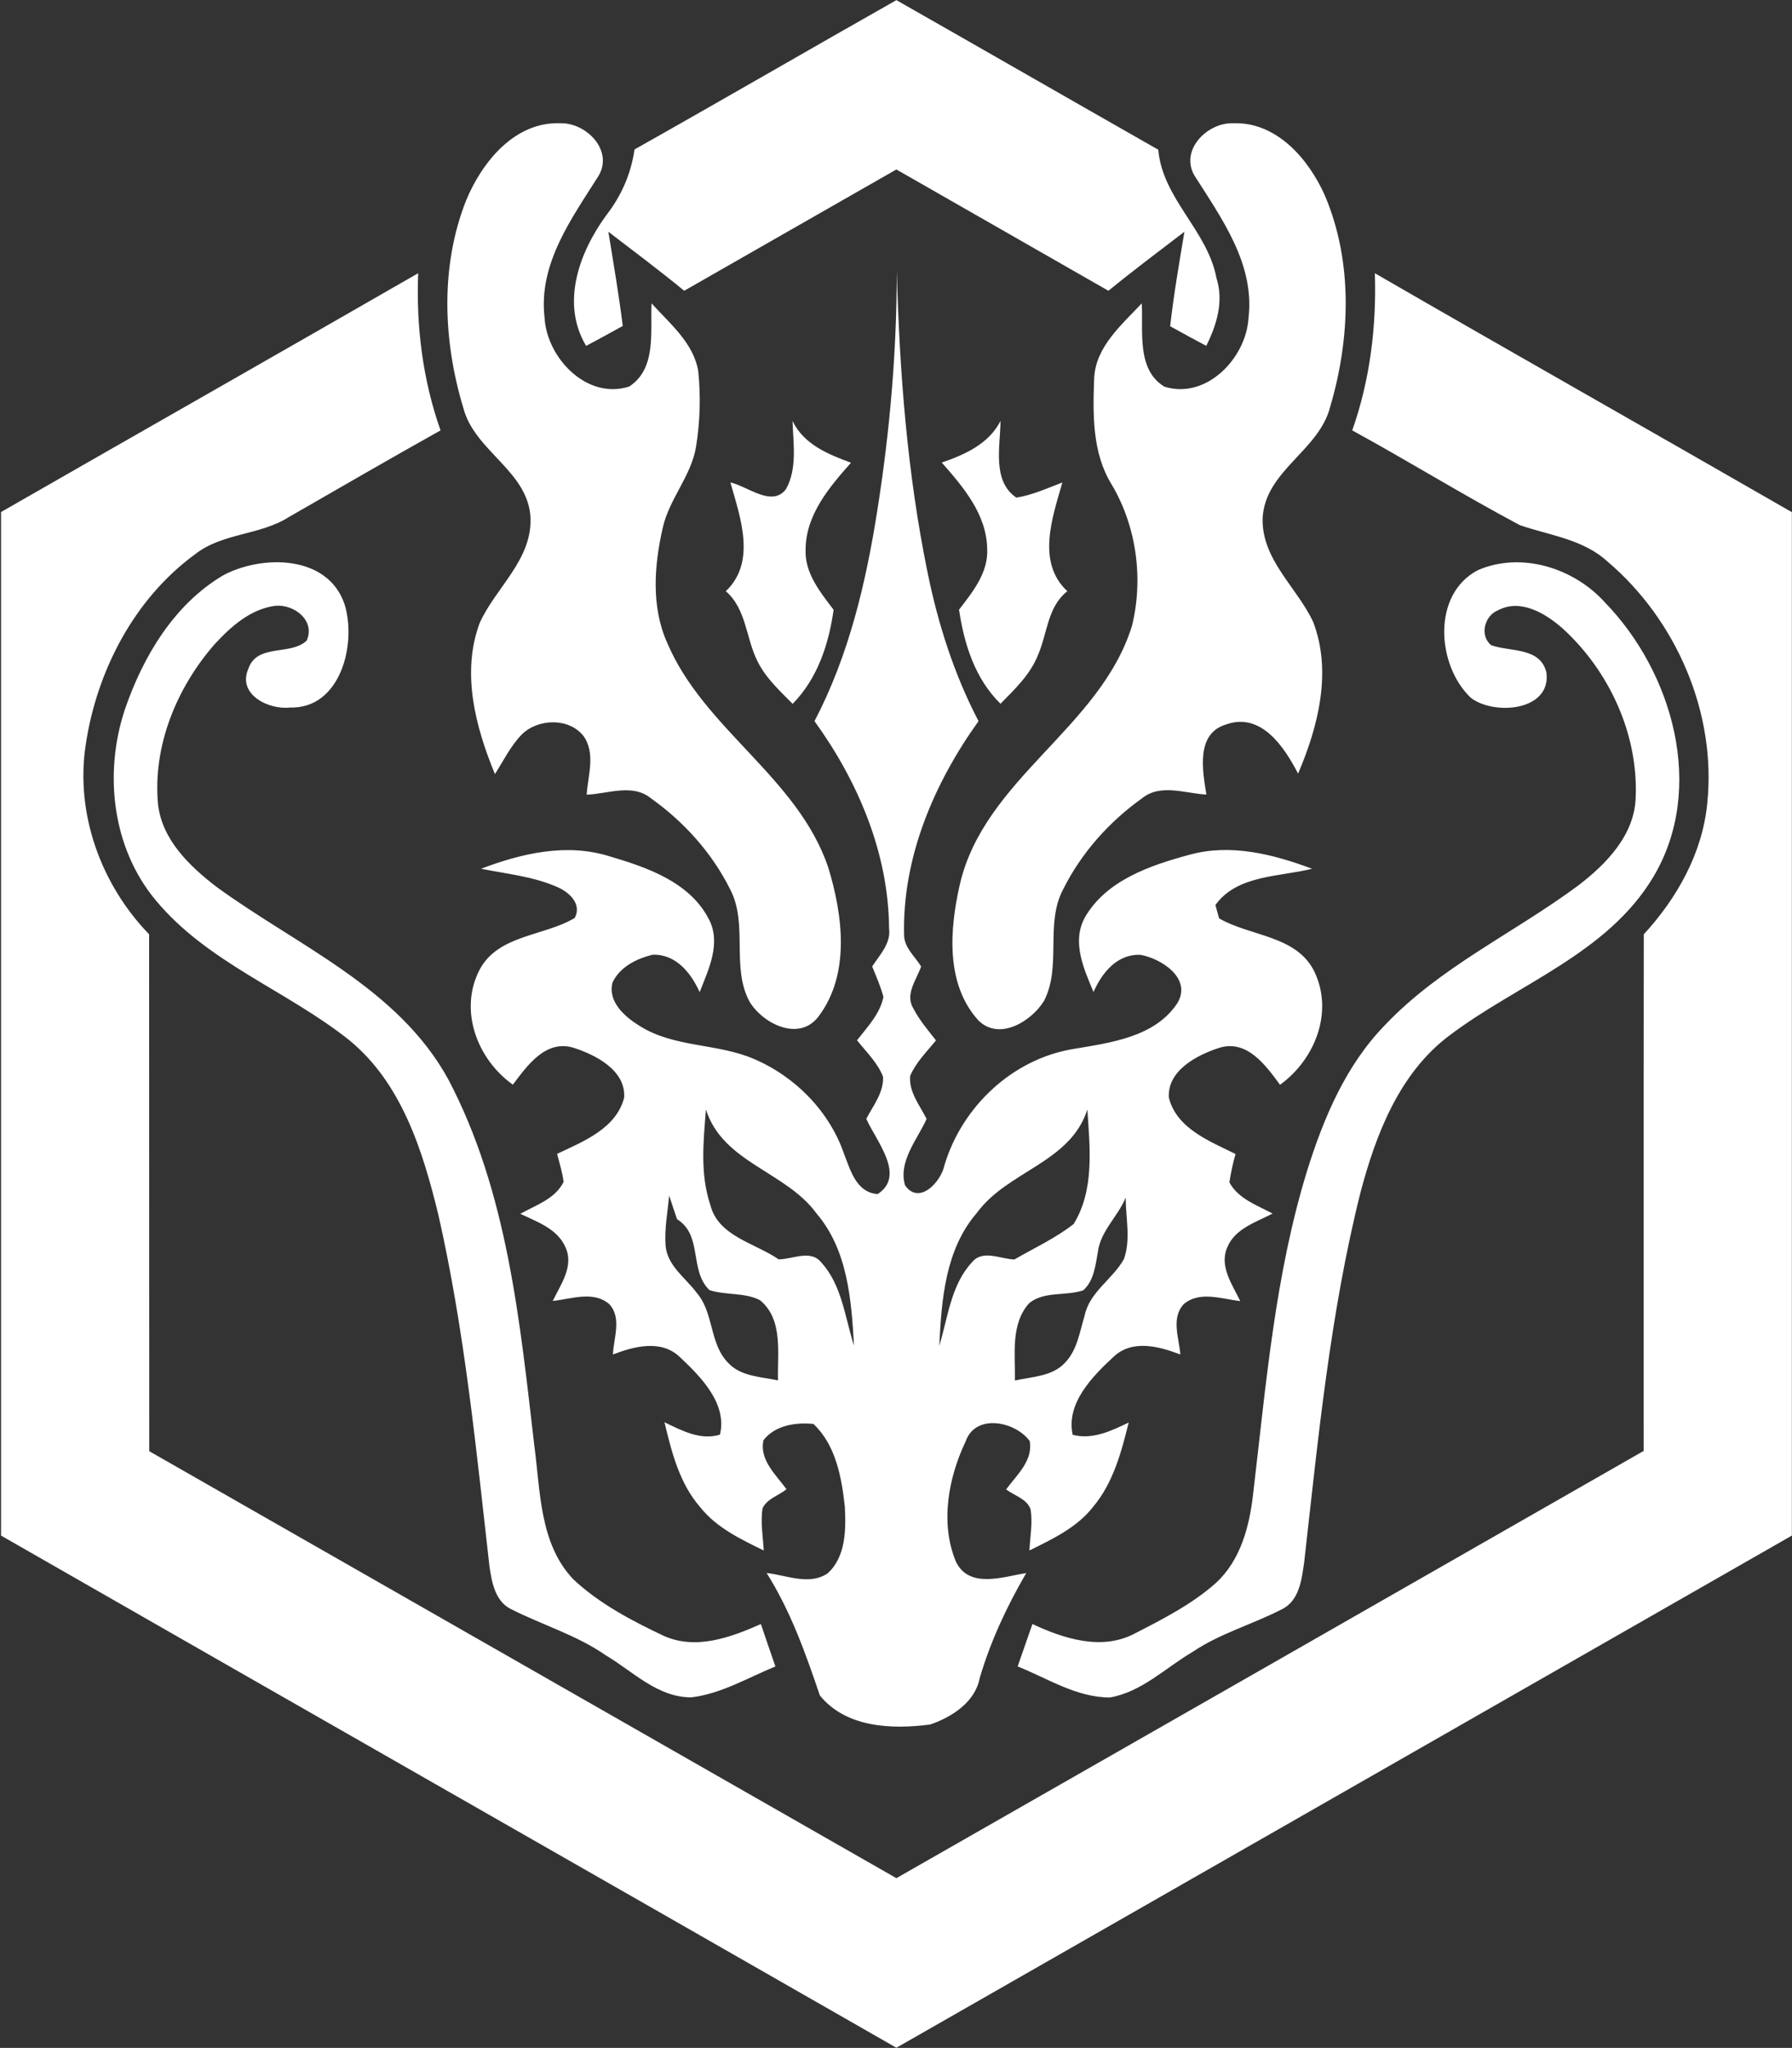 <svg version="1.2" xmlns="http://www.w3.org/2000/svg" viewBox="0 0 1370 1565" width="1370" height="1565">
	<rect x="0" y="0" width="1370" height="1565" fill="#333333" stroke="none"/>
	<title>unnamed (1)-svg</title>
	<style>
		.s0 { fill: #ffffff } 
	</style>
	<g id="#c22d29ff">
		<path id="Layer" fill-rule="evenodd" class="s0" d="m685.3 0.1c66.8 38 133.4 76.3 200.2 114.3 3.3 37.6 37.7 61.7 44.5 98.1 5.7 17.8 0.2 35.8-7.8 51.8-9.3-4.9-18.4-9.9-27.6-15 2.7-24.1 6.9-48.2 10.9-72.2-19.5 14.9-39.1 29.6-58.1 45.1-54-30.9-108.1-61.8-162.1-92.7-54 30.9-108.1 61.7-162.2 92.7-18.9-15.5-38.5-30.2-58-45.1 3.9 24 8 47.9 11 72-9.3 5.1-18.6 10.3-28 15.2-19.6-32.6-5.2-71.6 15.4-99.8 11.5-14.7 19-31.9 21.6-50.3 67-37.7 133.4-76.3 200.2-114.1zm-328.8 152.7c12.2-29.2 37.1-59.9 71.7-58.6 19.8-0.7 41 20.6 29.4 40.2-20.6 32.6-46 67.1-41.3 108.1 1.6 31 32.4 63.3 64.7 52.9 21.1-13.6 16.1-42.3 17.1-63.6 13.9 15.4 32 30.1 35.7 51.7 2 19.3 1.4 39-1.7 58.1-3.8 22.4-20.5 39.7-25.4 61.7-6.6 28.8-9 60.3 3.4 88 28.1 66.1 99.8 102.7 123.1 171.6 11.1 36.4 17 81.2-7.2 113.6-14.7 19.9-42.5 6.1-52.9-10.9-14.4-26.6-0.9-59.2-14.9-86-13.8-27.7-35.3-51.6-60.5-69.5-14.2-11.6-33-3.4-49.2-2.8 1-14.8 7.1-31.9-2.6-45.1-11.3-13.9-34.8-13.1-47.1-0.8-8.5 8.8-13.9 19.9-20.4 30.2-14.9-36.1-25.9-77.7-11.6-115.7 12.2-26.8 39.7-47.8 38.8-79.7-1.4-36.1-42.6-51.1-51.3-84.2-15.6-51.3-17.9-108.8 2.2-159.2zm556.7-18.6c-11.4-19.5 9.8-40.7 29.5-40 33-1.3 57.6 27.1 70 54.8 21.8 50.8 19.7 109.7 4.2 162-8.5 33.5-49.6 48.6-51.6 84.8-1 31.7 26.1 52.8 38.6 79.4 14.6 38 3.9 80-11.5 116-10.5-20.2-28.2-47.3-55.2-37.5-23.2 7-17.8 35.5-14.9 53.5-16.2-0.8-34.9-8.6-49.1 2.8-25.2 17.9-46.6 41.9-60.4 69.6-14.1 26.5-0.9 58.9-14.7 85.4-9.7 15.6-34.3 30.7-50.2 14.7-25.1-27.7-21.9-69.4-14.2-103.4 18.6-81.3 107.4-119.7 131.7-198 8.9-36 3.5-76-15.5-108-15-24.2-14.4-53.8-13.4-81.2 1.1-24.2 21.1-40.9 36.4-57.3 1.2 21.3-4.2 50.6 17.3 63.7 32.1 10 62.5-21.8 64.3-52.5 4.9-41.2-20.5-76-41.3-108.8zm-912.4 257.1c106.2-60.9 212.7-121.4 318.9-182.5-1.6 40.7 3.5 81.6 17.1 120.1-38.8 21.7-77.3 44-115.9 66.2-22.1 14.1-50.8 12-71.8 28.5-46.4 33.9-75 88.9-83.5 145.1-8.2 52.9 11.5 107.2 48.4 145.3 0.1 131.7 0 263.3 0.1 395 190.4 108.7 380.8 217.6 571.2 326.3 190.5-108.7 380.9-217.6 571.3-326.5 0-131.5-0.1-263.2 0.1-394.8 25.4-27.6 44.8-62 48.5-100 7.2-69-23.6-140.3-76.3-184.9-18.6-17.1-44.2-19.9-67-27.8-43.3-23-85.1-48.9-128.1-72.4 13.6-38.5 18.6-79.4 17.3-120.1 106.1 61.3 212.6 121.5 318.8 182.6 0 260.7 0 521.4 0 782.1-228.2 130.6-456.4 260.9-684.6 391.4-228.1-130.6-456.5-260.8-684.5-391.4q0-391.1 0-782.2zm684.8-183.9c2.1 77 8 154.3 23.5 229.9 8 39.4 20.3 78 39 113.8-34.1 47.5-58.5 104.6-56.9 164.1 0.4 9.3 8.4 15.8 13 23.4-3.5 10.2-12.6 21.3-5.9 32.1 4.6 8.9 11.1 16.5 17.3 24.4-7.1 8.6-15.3 16.7-19.8 27.1-1.1 12.3 7.4 22.5 12.6 32.9-7.1 15.7-21.8 32.4-16.5 50.7 10.8 15.5 27.5-2.6 30.1-15.2 13.4-44.9 52.1-81.4 98.8-89 28.3-4.8 62.4-9 79.5-35.3 10.9-18.8-12.5-33.8-28.4-36.6-17.8-0.8-29.4 13.6-35.9 28.4-7.4-17.7-16.8-38.2-6.7-56.8 16.3-28.6 50.1-40 80.1-48.1 31.5-8.7 64-0.4 93.7 10.7-25 6.3-57.3 4.6-73.9 27.7 0.7 2.5 2.1 7.7 2.8 10.2 23.7 13.8 58.8 12.9 72.6 40.2 15.3 31.1 0.8 67.6-26 87-10.9-14.8-25.1-34.7-46.3-28.3-16.9 5.4-40 17.3-38.7 38.1 5.9 23.7 31.3 33.3 51 43.1-2.1 7.1-3.6 14.4-4.7 21.7 6.8 12.6 21.1 17.4 33 23.8-12.6 6.6-28.5 11.4-34.5 25.5-6.6 14.6 3.7 28.7 9.8 41.4-14.2-1.6-31-8-43.2 2.3-9.9 10.7-3.6 25.9-2.6 38.5-16.3-6.2-36.7-11.8-51.1 1.8-16.2 15-36.5 35.6-31.2 59.6 15.2 3.9 29.5-3 42.8-9.4-5.6 22.6-11.8 46-27.1 64.3-12.4 16-31.1 24.7-48.8 33.5 0.5-10.4 2.6-21 0.9-31.4-2.7-8.1-12.5-10.5-18.7-15.3 8-10.9 20.8-22 18-37-11.1-15-41.3-21.2-48.9 0.2-13.3 27.9-19.7 62.6-7.5 92 10.1 21 36.1 11.6 53.8 8.7-14.8 25.4-27.3 52.1-35.6 80.3-3.5 18.5-21.5 29.9-37.9 35.5-29.2 3.8-64.2 2.5-84.3-22.2-10.9-32.2-22.4-64.6-40.7-93.6 15.2 1.7 32.6 9.7 46.6 0.3 14-12.6 14.1-33.5 13.2-50.8-2.4-22.4-6.9-47.3-24-63.4-13.5-1.4-29.4 1-38.2 12.4-3.3 15.2 9.6 26.4 17.6 37.5-6 4.8-14.8 7.2-18.3 14.5-1.7 10.7 0.3 21.5 0.9 32.3-17.5-8.6-36-17.3-48.4-32.9-16-18.2-22-42.2-27.5-65.1 13.2 6.3 27.3 14 42.4 9.5 5.8-23.6-14.6-44.3-30.5-59.2-14.3-13.8-34.9-8.4-51.3-2.1 0.5-12.5 6.9-27.6-2.6-38.3-12.1-10.7-29.2-4.1-43.4-2.6 6-12.5 16.2-26.3 9.9-40.6-6-14.5-21.8-19.8-34.7-26 11.8-6.6 26.6-11.3 33.1-24.4-1-7.2-3.1-14.3-5-21.4 20-9.5 45.2-19.3 51.3-43 1.3-21.1-22.2-32.9-39.4-38.3-21-5.8-34.8 14-45.7 28.4-27.2-19.3-41.5-56.7-25.5-87.7 14.2-27 49.3-25.6 72.8-39.7 5.8-11-4.7-20.1-14-23.9-18.2-7.9-38.3-9.8-57.6-13.7 31.1-11.8 65.4-19.8 98.2-9.5 28.5 8.4 61 19.5 75.7 47.6 10 18.4 0.1 38.6-6.8 56.2-6.6-14.6-18-29.1-35.8-28.6-12.3 2.9-25.2 9.3-30.8 21.2-3.9 14.9 9.7 26.5 21 33.4 26.4 16.5 59.2 13 87.2 25.1 31.6 13.5 57.8 40.2 68.9 72.8 4.9 12.5 9.4 29.3 25.6 30.4 21.8-14.1-1.3-40.7-8.7-57.5 5.3-10.2 13.4-20.1 12.8-32.2-4.2-10.7-12.8-18.9-19.9-27.8 7.9-10.2 17.5-20 20.2-33.1-2.1-8-5.5-15.6-8.6-23.3 5.8-9 14.5-17.6 12.9-29.2-0.4-57.5-23.8-112.4-57-158.3 26.2-50 39.3-105.5 48-160.9 9.6-60.4 14.9-121.6 14.9-182.8zm-142.6 713.2c5.9 24.2 34.2 29.3 52.3 41.8 10.7 0 24.5-7.8 32.6 2.4 15.8 17.3 18.1 42.1 25 63.6-2-35-4.8-73.1-28.6-101-23.4-32.2-71.6-38.7-84.6-79.5-1.9 24.2-4.6 49.2 3.3 72.7zm288.3-72.7c-13 40.7-61 46.9-84.4 78.9-24.3 28.1-27.1 66.4-28.8 101.7 6.6-21.7 8.9-46.7 25.1-64 8.2-9.8 21.7-2.3 32.3-2 15.2-8.8 31.4-16.2 45.3-27.1 16.1-26.1 12.4-58.3 10.5-87.5zm-319.7 65.8c-1.2 12.5-3.6 25-2.8 37.6 1 15.9 15.4 25.2 24.1 37 13 15.3 9.4 38.8 23.9 53.3 9.7 10.4 25 10.5 38 13.3-0.6-20.5 4.2-46.6-13.8-61.3-11.9-6.1-26.1-3.6-38.6-7.7-15.7-15-4.9-41.8-24.8-54.2-2-6-4.1-12-6-18zm327.7 43.3c-1.9 10.2-2.9 21.7-11.2 29.1-13.4 4.5-29.8 0.4-41.3 9.8-14.4 16-10.5 39.4-10.9 59.1 13.1-3 28.5-3 38.3-13.6 9.4-9.7 11.2-23.6 15-36 3.8-18.2 21.5-27.8 30.1-43.3 5.3-15.1 1.3-31.3 1.3-46.9-6 14.6-19.4 25.7-21.3 41.8zm-233.4-635.3c8.6 17.9 27.2 25.5 44.7 31.9-16.5 18.6-34.5 39.7-34.7 66.1-0.9 18.1 11.1 32.7 21.4 46.3-3.7 26.4-12.3 52.5-31.3 71.9-9.9-10-20.5-19.7-26.8-32.4-9-17.6-8.4-39.9-24.3-53.7 23.5-22.4 11.1-56.3 3.5-83.1 13.3 2.9 31.8 19.2 42.5 5.1 8.8-15.8 5.5-34.9 5-52.1zm114.1 31.8c17.6-6.1 35.9-14.2 44.9-31.8-0.1 19.2-6.7 45.8 12.1 58.6 12.3-2 23.7-7.2 35.2-11.6-7.6 26.6-20 61 3.8 83.1-15.2 11.9-15.2 32-22.3 48.4-5.8 15.1-17.8 26.4-28.8 37.6-19.5-19.1-27.8-45.5-31.7-71.9 10.5-13.6 22.6-28.5 21.5-46.8-0.5-26.1-18.3-47-34.7-65.6zm-549.1 86c29.9-15.7 79.7-15.5 92.5 22.2 9.4 30.1-2.8 80-41.6 79-16.5 1.9-40.6-10.1-31.9-29.7 6.7-19.5 32.4-9.7 44.6-21.5 6.8-15.5-10-28.1-24.3-26.5-18.8 2.5-33.7 15.9-46 29.2-29.1 33.2-47.5 77.8-43.4 122.3 3 27.1 23.9 47.2 44.4 63 61.8 45.2 139 77.1 177.5 147.3 45.3 86 54.7 184.9 65.8 280 4.7 34.9 3.9 75 29.9 102.2 20 18.7 44.7 31.6 69.2 43.2 24.6 10.9 51.1 1.1 74.1-9.1 3.6 10.8 7.4 21.6 11.1 32.4-21 8.6-41.2 20.8-64.1 23.6-25.7 0.3-44.7-19.7-65.4-32-22.1-15.4-48.1-23.1-72-35.1-12.7-5.8-15.3-20.7-17.1-33-10.2-89.9-19-180.4-39.1-268.8-11.9-48.8-28.1-101-68.7-133.8-47.5-37.6-108-58.9-147.4-106.5-33.3-39.9-39.7-97-23.6-145.5 13.8-40.5 37.7-80.7 75.5-102.9zm959-3.8c33.2-14.4 73.5-1.6 97.1 24.7 52 53.5 77.2 142.4 37 209.7-35.1 58.8-103.7 81.7-156 121.3-38.2 28.7-56.1 75.3-67.9 119.9-23.2 92.5-32.3 187.7-43 282.2-1.9 13.2-3.6 29.9-17.3 36.4-22.5 11.6-47.3 18.4-68.4 32.7-20.5 12.1-38.6 30.4-62.8 34.6-25.5 0.1-47.7-14.6-70.6-23.7q5.6-16.2 11.3-32.4c24.1 11.2 53 20.6 78.3 7.2 21.6-11.1 43.8-22.4 62.1-38.7 19-17.6 25.7-43.8 28.4-68.6 9.8-82.7 16.6-166.4 41.2-246.3 12.6-40.3 29.6-80.6 59.4-111.2 42.2-44.6 98.9-70.5 147.6-106.6 21.6-16.4 43.4-38.7 44.2-67.6 2-48.4-20.3-96.6-55.8-129-13.1-11.5-32.2-23.2-49.7-13.8-10.2 4.2-14 19.4-4.9 26.6 14.8 5.2 37.7 1.3 42.2 21.1 3.5 29.3-40.3 32.7-57.9 19-26-24.7-29.9-79.1 5.5-97.5z"/>
	</g>
</svg>